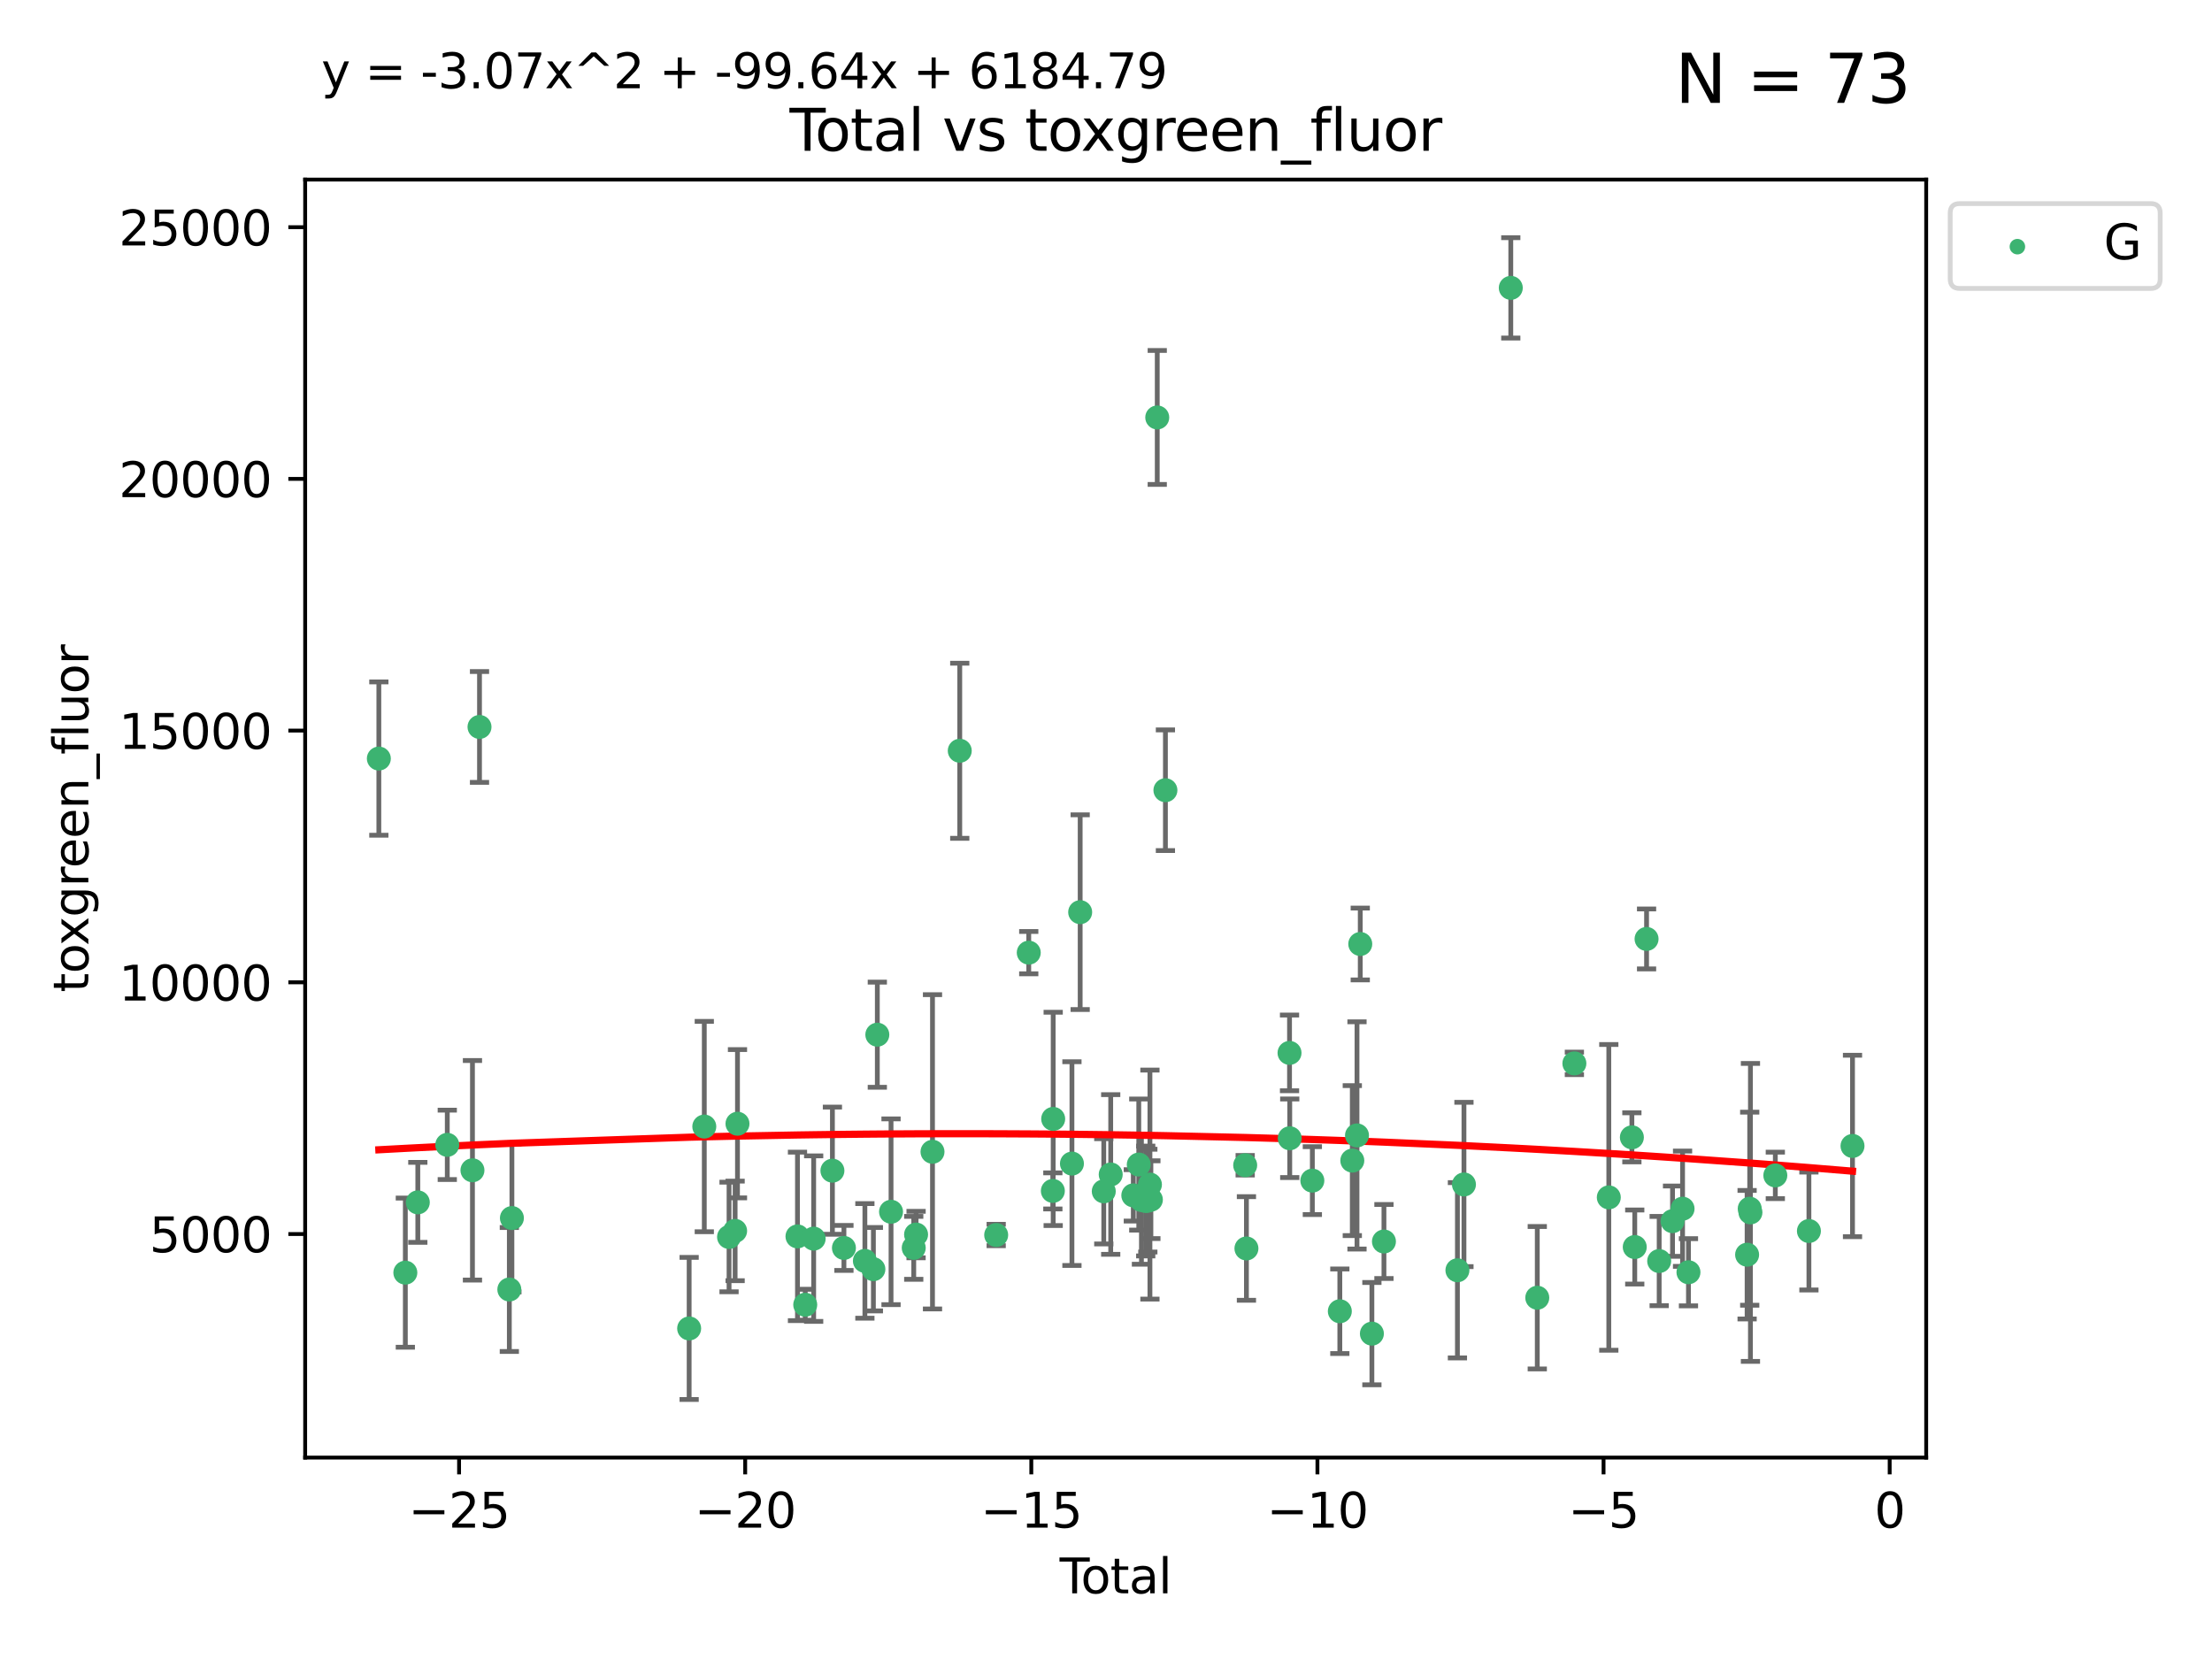 <?xml version="1.0" encoding="utf-8" standalone="no"?>
<!DOCTYPE svg PUBLIC "-//W3C//DTD SVG 1.1//EN"
  "http://www.w3.org/Graphics/SVG/1.1/DTD/svg11.dtd">
<svg xmlns:xlink="http://www.w3.org/1999/xlink" width="460.8pt" height="345.6pt" viewBox="0 0 460.8 345.6" xmlns="http://www.w3.org/2000/svg" version="1.1">
 <defs>
  <style type="text/css">*{stroke-linejoin: round; stroke-linecap: butt}</style>
 </defs>
 <g id="figure_1">
  <g id="patch_1">
   <path d="M 0 345.6 
L 460.8 345.6 
L 460.8 0 
L 0 0 
z
" style="fill: #ffffff"/>
  </g>
  <g id="axes_1">
   <g id="patch_2">
    <path d="M 63.571 303.64 
L 401.26 303.64 
L 401.26 37.411 
L 63.571 37.411 
z
" style="fill: #ffffff"/>
   </g>
   <g id="PathCollection_1">
    <defs>
     <path id="m058281c997" d="M 0 1.118 
C 0.297 1.118 0.581 1 0.791 0.791 
C 1 0.581 1.118 0.297 1.118 0 
C 1.118 -0.297 1 -0.581 0.791 -0.791 
C 0.581 -1 0.297 -1.118 0 -1.118 
C -0.297 -1.118 -0.581 -1 -0.791 -0.791 
C -1 -0.581 -1.118 -0.297 -1.118 0 
C -1.118 0.297 -1 0.581 -0.791 0.791 
C -0.581 1 -0.297 1.118 0 1.118 
z
" style="stroke: #3cb371"/>
    </defs>
    <g clip-path="url(#p2572ffab75)">
     <use xlink:href="#m058281c997" x="78.921" y="158.022" style="fill: #3cb371; stroke: #3cb371"/>
     <use xlink:href="#m058281c997" x="84.439" y="265.116" style="fill: #3cb371; stroke: #3cb371"/>
     <use xlink:href="#m058281c997" x="87.038" y="250.474" style="fill: #3cb371; stroke: #3cb371"/>
     <use xlink:href="#m058281c997" x="93.176" y="238.492" style="fill: #3cb371; stroke: #3cb371"/>
     <use xlink:href="#m058281c997" x="98.421" y="243.793" style="fill: #3cb371; stroke: #3cb371"/>
     <use xlink:href="#m058281c997" x="99.89" y="151.436" style="fill: #3cb371; stroke: #3cb371"/>
     <use xlink:href="#m058281c997" x="106.104" y="268.626" style="fill: #3cb371; stroke: #3cb371"/>
     <use xlink:href="#m058281c997" x="106.641" y="253.74" style="fill: #3cb371; stroke: #3cb371"/>
     <use xlink:href="#m058281c997" x="143.562" y="276.74" style="fill: #3cb371; stroke: #3cb371"/>
     <use xlink:href="#m058281c997" x="146.717" y="234.682" style="fill: #3cb371; stroke: #3cb371"/>
     <use xlink:href="#m058281c997" x="151.875" y="257.687" style="fill: #3cb371; stroke: #3cb371"/>
     <use xlink:href="#m058281c997" x="153.14" y="256.417" style="fill: #3cb371; stroke: #3cb371"/>
     <use xlink:href="#m058281c997" x="153.631" y="234.092" style="fill: #3cb371; stroke: #3cb371"/>
     <use xlink:href="#m058281c997" x="166.129" y="257.566" style="fill: #3cb371; stroke: #3cb371"/>
     <use xlink:href="#m058281c997" x="167.745" y="271.8" style="fill: #3cb371; stroke: #3cb371"/>
     <use xlink:href="#m058281c997" x="169.501" y="258.031" style="fill: #3cb371; stroke: #3cb371"/>
     <use xlink:href="#m058281c997" x="173.408" y="243.873" style="fill: #3cb371; stroke: #3cb371"/>
     <use xlink:href="#m058281c997" x="175.807" y="259.968" style="fill: #3cb371; stroke: #3cb371"/>
     <use xlink:href="#m058281c997" x="180.172" y="262.67" style="fill: #3cb371; stroke: #3cb371"/>
     <use xlink:href="#m058281c997" x="181.944" y="264.397" style="fill: #3cb371; stroke: #3cb371"/>
     <use xlink:href="#m058281c997" x="182.763" y="215.544" style="fill: #3cb371; stroke: #3cb371"/>
     <use xlink:href="#m058281c997" x="185.619" y="252.432" style="fill: #3cb371; stroke: #3cb371"/>
     <use xlink:href="#m058281c997" x="190.349" y="259.951" style="fill: #3cb371; stroke: #3cb371"/>
     <use xlink:href="#m058281c997" x="190.836" y="257.178" style="fill: #3cb371; stroke: #3cb371"/>
     <use xlink:href="#m058281c997" x="194.257" y="239.939" style="fill: #3cb371; stroke: #3cb371"/>
     <use xlink:href="#m058281c997" x="199.935" y="156.397" style="fill: #3cb371; stroke: #3cb371"/>
     <use xlink:href="#m058281c997" x="207.523" y="257.271" style="fill: #3cb371; stroke: #3cb371"/>
     <use xlink:href="#m058281c997" x="214.308" y="198.454" style="fill: #3cb371; stroke: #3cb371"/>
     <use xlink:href="#m058281c997" x="219.329" y="248.09" style="fill: #3cb371; stroke: #3cb371"/>
     <use xlink:href="#m058281c997" x="219.398" y="233.086" style="fill: #3cb371; stroke: #3cb371"/>
     <use xlink:href="#m058281c997" x="223.305" y="242.398" style="fill: #3cb371; stroke: #3cb371"/>
     <use xlink:href="#m058281c997" x="225.02" y="190.022" style="fill: #3cb371; stroke: #3cb371"/>
     <use xlink:href="#m058281c997" x="229.936" y="248.176" style="fill: #3cb371; stroke: #3cb371"/>
     <use xlink:href="#m058281c997" x="231.381" y="244.666" style="fill: #3cb371; stroke: #3cb371"/>
     <use xlink:href="#m058281c997" x="236.091" y="249.017" style="fill: #3cb371; stroke: #3cb371"/>
     <use xlink:href="#m058281c997" x="237.228" y="242.598" style="fill: #3cb371; stroke: #3cb371"/>
     <use xlink:href="#m058281c997" x="237.782" y="249.984" style="fill: #3cb371; stroke: #3cb371"/>
     <use xlink:href="#m058281c997" x="238.674" y="250.193" style="fill: #3cb371; stroke: #3cb371"/>
     <use xlink:href="#m058281c997" x="239.113" y="250.113" style="fill: #3cb371; stroke: #3cb371"/>
     <use xlink:href="#m058281c997" x="239.552" y="246.77" style="fill: #3cb371; stroke: #3cb371"/>
     <use xlink:href="#m058281c997" x="239.751" y="249.917" style="fill: #3cb371; stroke: #3cb371"/>
     <use xlink:href="#m058281c997" x="241.076" y="86.964" style="fill: #3cb371; stroke: #3cb371"/>
     <use xlink:href="#m058281c997" x="242.778" y="164.617" style="fill: #3cb371; stroke: #3cb371"/>
     <use xlink:href="#m058281c997" x="259.395" y="242.739" style="fill: #3cb371; stroke: #3cb371"/>
     <use xlink:href="#m058281c997" x="259.655" y="260.077" style="fill: #3cb371; stroke: #3cb371"/>
     <use xlink:href="#m058281c997" x="268.632" y="219.34" style="fill: #3cb371; stroke: #3cb371"/>
     <use xlink:href="#m058281c997" x="268.677" y="237.122" style="fill: #3cb371; stroke: #3cb371"/>
     <use xlink:href="#m058281c997" x="273.386" y="245.946" style="fill: #3cb371; stroke: #3cb371"/>
     <use xlink:href="#m058281c997" x="279.111" y="273.16" style="fill: #3cb371; stroke: #3cb371"/>
     <use xlink:href="#m058281c997" x="281.71" y="241.774" style="fill: #3cb371; stroke: #3cb371"/>
     <use xlink:href="#m058281c997" x="282.688" y="236.527" style="fill: #3cb371; stroke: #3cb371"/>
     <use xlink:href="#m058281c997" x="283.367" y="196.65" style="fill: #3cb371; stroke: #3cb371"/>
     <use xlink:href="#m058281c997" x="285.791" y="277.822" style="fill: #3cb371; stroke: #3cb371"/>
     <use xlink:href="#m058281c997" x="288.301" y="258.626" style="fill: #3cb371; stroke: #3cb371"/>
     <use xlink:href="#m058281c997" x="303.608" y="264.622" style="fill: #3cb371; stroke: #3cb371"/>
     <use xlink:href="#m058281c997" x="304.968" y="246.747" style="fill: #3cb371; stroke: #3cb371"/>
     <use xlink:href="#m058281c997" x="314.725" y="59.967" style="fill: #3cb371; stroke: #3cb371"/>
     <use xlink:href="#m058281c997" x="320.243" y="270.341" style="fill: #3cb371; stroke: #3cb371"/>
     <use xlink:href="#m058281c997" x="327.972" y="221.525" style="fill: #3cb371; stroke: #3cb371"/>
     <use xlink:href="#m058281c997" x="335.143" y="249.436" style="fill: #3cb371; stroke: #3cb371"/>
     <use xlink:href="#m058281c997" x="339.951" y="236.927" style="fill: #3cb371; stroke: #3cb371"/>
     <use xlink:href="#m058281c997" x="340.549" y="259.778" style="fill: #3cb371; stroke: #3cb371"/>
     <use xlink:href="#m058281c997" x="343.009" y="195.597" style="fill: #3cb371; stroke: #3cb371"/>
     <use xlink:href="#m058281c997" x="345.637" y="262.7" style="fill: #3cb371; stroke: #3cb371"/>
     <use xlink:href="#m058281c997" x="348.419" y="254.39" style="fill: #3cb371; stroke: #3cb371"/>
     <use xlink:href="#m058281c997" x="350.508" y="251.796" style="fill: #3cb371; stroke: #3cb371"/>
     <use xlink:href="#m058281c997" x="351.738" y="265.033" style="fill: #3cb371; stroke: #3cb371"/>
     <use xlink:href="#m058281c997" x="363.954" y="261.377" style="fill: #3cb371; stroke: #3cb371"/>
     <use xlink:href="#m058281c997" x="364.498" y="251.795" style="fill: #3cb371; stroke: #3cb371"/>
     <use xlink:href="#m058281c997" x="364.649" y="252.565" style="fill: #3cb371; stroke: #3cb371"/>
     <use xlink:href="#m058281c997" x="369.832" y="244.859" style="fill: #3cb371; stroke: #3cb371"/>
     <use xlink:href="#m058281c997" x="376.83" y="256.444" style="fill: #3cb371; stroke: #3cb371"/>
     <use xlink:href="#m058281c997" x="385.911" y="238.724" style="fill: #3cb371; stroke: #3cb371"/>
    </g>
   </g>
   <g id="matplotlib.axis_1">
    <g id="xtick_1">
     <g id="line2d_1">
      <defs>
       <path id="m9531783c66" d="M 0 0 
L 0 3.5 
" style="stroke: #000000; stroke-width: 0.8"/>
      </defs>
      <g>
       <use xlink:href="#m9531783c66" x="95.633" y="303.64" style="stroke: #000000; stroke-width: 0.8"/>
      </g>
     </g>
     <g id="text_1">
      <!-- −25 -->
      <g transform="translate(85.08 318.238)scale(0.1 -0.1)">
       <defs>
        <path id="DejaVuSans-2212" d="M 678 2272 
L 4684 2272 
L 4684 1741 
L 678 1741 
L 678 2272 
z
" transform="scale(0.016)"/>
        <path id="DejaVuSans-32" d="M 1228 531 
L 3431 531 
L 3431 0 
L 469 0 
L 469 531 
Q 828 903 1448 1529 
Q 2069 2156 2228 2338 
Q 2531 2678 2651 2914 
Q 2772 3150 2772 3378 
Q 2772 3750 2511 3984 
Q 2250 4219 1831 4219 
Q 1534 4219 1204 4116 
Q 875 4013 500 3803 
L 500 4441 
Q 881 4594 1212 4672 
Q 1544 4750 1819 4750 
Q 2544 4750 2975 4387 
Q 3406 4025 3406 3419 
Q 3406 3131 3298 2873 
Q 3191 2616 2906 2266 
Q 2828 2175 2409 1742 
Q 1991 1309 1228 531 
z
" transform="scale(0.016)"/>
        <path id="DejaVuSans-35" d="M 691 4666 
L 3169 4666 
L 3169 4134 
L 1269 4134 
L 1269 2991 
Q 1406 3038 1543 3061 
Q 1681 3084 1819 3084 
Q 2600 3084 3056 2656 
Q 3513 2228 3513 1497 
Q 3513 744 3044 326 
Q 2575 -91 1722 -91 
Q 1428 -91 1123 -41 
Q 819 9 494 109 
L 494 744 
Q 775 591 1075 516 
Q 1375 441 1709 441 
Q 2250 441 2565 725 
Q 2881 1009 2881 1497 
Q 2881 1984 2565 2268 
Q 2250 2553 1709 2553 
Q 1456 2553 1204 2497 
Q 953 2441 691 2322 
L 691 4666 
z
" transform="scale(0.016)"/>
       </defs>
       <use xlink:href="#DejaVuSans-2212"/>
       <use xlink:href="#DejaVuSans-32" x="83.789"/>
       <use xlink:href="#DejaVuSans-35" x="147.412"/>
      </g>
     </g>
    </g>
    <g id="xtick_2">
     <g id="line2d_2">
      <g>
       <use xlink:href="#m9531783c66" x="155.237" y="303.64" style="stroke: #000000; stroke-width: 0.8"/>
      </g>
     </g>
     <g id="text_2">
      <!-- −20 -->
      <g transform="translate(144.684 318.238)scale(0.1 -0.1)">
       <defs>
        <path id="DejaVuSans-30" d="M 2034 4250 
Q 1547 4250 1301 3770 
Q 1056 3291 1056 2328 
Q 1056 1369 1301 889 
Q 1547 409 2034 409 
Q 2525 409 2770 889 
Q 3016 1369 3016 2328 
Q 3016 3291 2770 3770 
Q 2525 4250 2034 4250 
z
M 2034 4750 
Q 2819 4750 3233 4129 
Q 3647 3509 3647 2328 
Q 3647 1150 3233 529 
Q 2819 -91 2034 -91 
Q 1250 -91 836 529 
Q 422 1150 422 2328 
Q 422 3509 836 4129 
Q 1250 4750 2034 4750 
z
" transform="scale(0.016)"/>
       </defs>
       <use xlink:href="#DejaVuSans-2212"/>
       <use xlink:href="#DejaVuSans-32" x="83.789"/>
       <use xlink:href="#DejaVuSans-30" x="147.412"/>
      </g>
     </g>
    </g>
    <g id="xtick_3">
     <g id="line2d_3">
      <g>
       <use xlink:href="#m9531783c66" x="214.841" y="303.64" style="stroke: #000000; stroke-width: 0.8"/>
      </g>
     </g>
     <g id="text_3">
      <!-- −15 -->
      <g transform="translate(204.289 318.238)scale(0.1 -0.1)">
       <defs>
        <path id="DejaVuSans-31" d="M 794 531 
L 1825 531 
L 1825 4091 
L 703 3866 
L 703 4441 
L 1819 4666 
L 2450 4666 
L 2450 531 
L 3481 531 
L 3481 0 
L 794 0 
L 794 531 
z
" transform="scale(0.016)"/>
       </defs>
       <use xlink:href="#DejaVuSans-2212"/>
       <use xlink:href="#DejaVuSans-31" x="83.789"/>
       <use xlink:href="#DejaVuSans-35" x="147.412"/>
      </g>
     </g>
    </g>
    <g id="xtick_4">
     <g id="line2d_4">
      <g>
       <use xlink:href="#m9531783c66" x="274.445" y="303.64" style="stroke: #000000; stroke-width: 0.8"/>
      </g>
     </g>
     <g id="text_4">
      <!-- −10 -->
      <g transform="translate(263.893 318.238)scale(0.1 -0.1)">
       <use xlink:href="#DejaVuSans-2212"/>
       <use xlink:href="#DejaVuSans-31" x="83.789"/>
       <use xlink:href="#DejaVuSans-30" x="147.412"/>
      </g>
     </g>
    </g>
    <g id="xtick_5">
     <g id="line2d_5">
      <g>
       <use xlink:href="#m9531783c66" x="334.05" y="303.64" style="stroke: #000000; stroke-width: 0.8"/>
      </g>
     </g>
     <g id="text_5">
      <!-- −5 -->
      <g transform="translate(326.678 318.238)scale(0.1 -0.1)">
       <use xlink:href="#DejaVuSans-2212"/>
       <use xlink:href="#DejaVuSans-35" x="83.789"/>
      </g>
     </g>
    </g>
    <g id="xtick_6">
     <g id="line2d_6">
      <g>
       <use xlink:href="#m9531783c66" x="393.654" y="303.64" style="stroke: #000000; stroke-width: 0.8"/>
      </g>
     </g>
     <g id="text_6">
      <!-- 0 -->
      <g transform="translate(390.473 318.238)scale(0.1 -0.1)">
       <use xlink:href="#DejaVuSans-30"/>
      </g>
     </g>
    </g>
    <g id="text_7">
     <!-- Total -->
     <g transform="translate(220.739 331.917)scale(0.1 -0.1)">
      <defs>
       <path id="DejaVuSans-54" d="M -19 4666 
L 3928 4666 
L 3928 4134 
L 2272 4134 
L 2272 0 
L 1638 0 
L 1638 4134 
L -19 4134 
L -19 4666 
z
" transform="scale(0.016)"/>
       <path id="DejaVuSans-6f" d="M 1959 3097 
Q 1497 3097 1228 2736 
Q 959 2375 959 1747 
Q 959 1119 1226 758 
Q 1494 397 1959 397 
Q 2419 397 2687 759 
Q 2956 1122 2956 1747 
Q 2956 2369 2687 2733 
Q 2419 3097 1959 3097 
z
M 1959 3584 
Q 2709 3584 3137 3096 
Q 3566 2609 3566 1747 
Q 3566 888 3137 398 
Q 2709 -91 1959 -91 
Q 1206 -91 779 398 
Q 353 888 353 1747 
Q 353 2609 779 3096 
Q 1206 3584 1959 3584 
z
" transform="scale(0.016)"/>
       <path id="DejaVuSans-74" d="M 1172 4494 
L 1172 3500 
L 2356 3500 
L 2356 3053 
L 1172 3053 
L 1172 1153 
Q 1172 725 1289 603 
Q 1406 481 1766 481 
L 2356 481 
L 2356 0 
L 1766 0 
Q 1100 0 847 248 
Q 594 497 594 1153 
L 594 3053 
L 172 3053 
L 172 3500 
L 594 3500 
L 594 4494 
L 1172 4494 
z
" transform="scale(0.016)"/>
       <path id="DejaVuSans-61" d="M 2194 1759 
Q 1497 1759 1228 1600 
Q 959 1441 959 1056 
Q 959 750 1161 570 
Q 1363 391 1709 391 
Q 2188 391 2477 730 
Q 2766 1069 2766 1631 
L 2766 1759 
L 2194 1759 
z
M 3341 1997 
L 3341 0 
L 2766 0 
L 2766 531 
Q 2569 213 2275 61 
Q 1981 -91 1556 -91 
Q 1019 -91 701 211 
Q 384 513 384 1019 
Q 384 1609 779 1909 
Q 1175 2209 1959 2209 
L 2766 2209 
L 2766 2266 
Q 2766 2663 2505 2880 
Q 2244 3097 1772 3097 
Q 1472 3097 1187 3025 
Q 903 2953 641 2809 
L 641 3341 
Q 956 3463 1253 3523 
Q 1550 3584 1831 3584 
Q 2591 3584 2966 3190 
Q 3341 2797 3341 1997 
z
" transform="scale(0.016)"/>
       <path id="DejaVuSans-6c" d="M 603 4863 
L 1178 4863 
L 1178 0 
L 603 0 
L 603 4863 
z
" transform="scale(0.016)"/>
      </defs>
      <use xlink:href="#DejaVuSans-54"/>
      <use xlink:href="#DejaVuSans-6f" x="44.084"/>
      <use xlink:href="#DejaVuSans-74" x="105.266"/>
      <use xlink:href="#DejaVuSans-61" x="144.475"/>
      <use xlink:href="#DejaVuSans-6c" x="205.754"/>
     </g>
    </g>
   </g>
   <g id="matplotlib.axis_2">
    <g id="ytick_1">
     <g id="line2d_7">
      <defs>
       <path id="md0917e5baa" d="M 0 0 
L -3.5 0 
" style="stroke: #000000; stroke-width: 0.8"/>
      </defs>
      <g>
       <use xlink:href="#md0917e5baa" x="63.571" y="257.066" style="stroke: #000000; stroke-width: 0.8"/>
      </g>
     </g>
     <g id="text_8">
      <!-- 5000 -->
      <g transform="translate(31.121 260.866)scale(0.1 -0.1)">
       <use xlink:href="#DejaVuSans-35"/>
       <use xlink:href="#DejaVuSans-30" x="63.623"/>
       <use xlink:href="#DejaVuSans-30" x="127.246"/>
       <use xlink:href="#DejaVuSans-30" x="190.869"/>
      </g>
     </g>
    </g>
    <g id="ytick_2">
     <g id="line2d_8">
      <g>
       <use xlink:href="#md0917e5baa" x="63.571" y="204.632" style="stroke: #000000; stroke-width: 0.8"/>
      </g>
     </g>
     <g id="text_9">
      <!-- 10000 -->
      <g transform="translate(24.759 208.431)scale(0.1 -0.1)">
       <use xlink:href="#DejaVuSans-31"/>
       <use xlink:href="#DejaVuSans-30" x="63.623"/>
       <use xlink:href="#DejaVuSans-30" x="127.246"/>
       <use xlink:href="#DejaVuSans-30" x="190.869"/>
       <use xlink:href="#DejaVuSans-30" x="254.492"/>
      </g>
     </g>
    </g>
    <g id="ytick_3">
     <g id="line2d_9">
      <g>
       <use xlink:href="#md0917e5baa" x="63.571" y="152.197" style="stroke: #000000; stroke-width: 0.8"/>
      </g>
     </g>
     <g id="text_10">
      <!-- 15000 -->
      <g transform="translate(24.759 155.996)scale(0.1 -0.1)">
       <use xlink:href="#DejaVuSans-31"/>
       <use xlink:href="#DejaVuSans-35" x="63.623"/>
       <use xlink:href="#DejaVuSans-30" x="127.246"/>
       <use xlink:href="#DejaVuSans-30" x="190.869"/>
       <use xlink:href="#DejaVuSans-30" x="254.492"/>
      </g>
     </g>
    </g>
    <g id="ytick_4">
     <g id="line2d_10">
      <g>
       <use xlink:href="#md0917e5baa" x="63.571" y="99.762" style="stroke: #000000; stroke-width: 0.8"/>
      </g>
     </g>
     <g id="text_11">
      <!-- 20000 -->
      <g transform="translate(24.759 103.561)scale(0.1 -0.1)">
       <use xlink:href="#DejaVuSans-32"/>
       <use xlink:href="#DejaVuSans-30" x="63.623"/>
       <use xlink:href="#DejaVuSans-30" x="127.246"/>
       <use xlink:href="#DejaVuSans-30" x="190.869"/>
       <use xlink:href="#DejaVuSans-30" x="254.492"/>
      </g>
     </g>
    </g>
    <g id="ytick_5">
     <g id="line2d_11">
      <g>
       <use xlink:href="#md0917e5baa" x="63.571" y="47.327" style="stroke: #000000; stroke-width: 0.8"/>
      </g>
     </g>
     <g id="text_12">
      <!-- 25000 -->
      <g transform="translate(24.759 51.126)scale(0.1 -0.1)">
       <use xlink:href="#DejaVuSans-32"/>
       <use xlink:href="#DejaVuSans-35" x="63.623"/>
       <use xlink:href="#DejaVuSans-30" x="127.246"/>
       <use xlink:href="#DejaVuSans-30" x="190.869"/>
       <use xlink:href="#DejaVuSans-30" x="254.492"/>
      </g>
     </g>
    </g>
    <g id="text_13">
     <!-- toxgreen_fluor -->
     <g transform="translate(18.401 206.72)rotate(-90)scale(0.1 -0.1)">
      <defs>
       <path id="DejaVuSans-78" d="M 3513 3500 
L 2247 1797 
L 3578 0 
L 2900 0 
L 1881 1375 
L 863 0 
L 184 0 
L 1544 1831 
L 300 3500 
L 978 3500 
L 1906 2253 
L 2834 3500 
L 3513 3500 
z
" transform="scale(0.016)"/>
       <path id="DejaVuSans-67" d="M 2906 1791 
Q 2906 2416 2648 2759 
Q 2391 3103 1925 3103 
Q 1463 3103 1205 2759 
Q 947 2416 947 1791 
Q 947 1169 1205 825 
Q 1463 481 1925 481 
Q 2391 481 2648 825 
Q 2906 1169 2906 1791 
z
M 3481 434 
Q 3481 -459 3084 -895 
Q 2688 -1331 1869 -1331 
Q 1566 -1331 1297 -1286 
Q 1028 -1241 775 -1147 
L 775 -588 
Q 1028 -725 1275 -790 
Q 1522 -856 1778 -856 
Q 2344 -856 2625 -561 
Q 2906 -266 2906 331 
L 2906 616 
Q 2728 306 2450 153 
Q 2172 0 1784 0 
Q 1141 0 747 490 
Q 353 981 353 1791 
Q 353 2603 747 3093 
Q 1141 3584 1784 3584 
Q 2172 3584 2450 3431 
Q 2728 3278 2906 2969 
L 2906 3500 
L 3481 3500 
L 3481 434 
z
" transform="scale(0.016)"/>
       <path id="DejaVuSans-72" d="M 2631 2963 
Q 2534 3019 2420 3045 
Q 2306 3072 2169 3072 
Q 1681 3072 1420 2755 
Q 1159 2438 1159 1844 
L 1159 0 
L 581 0 
L 581 3500 
L 1159 3500 
L 1159 2956 
Q 1341 3275 1631 3429 
Q 1922 3584 2338 3584 
Q 2397 3584 2469 3576 
Q 2541 3569 2628 3553 
L 2631 2963 
z
" transform="scale(0.016)"/>
       <path id="DejaVuSans-65" d="M 3597 1894 
L 3597 1613 
L 953 1613 
Q 991 1019 1311 708 
Q 1631 397 2203 397 
Q 2534 397 2845 478 
Q 3156 559 3463 722 
L 3463 178 
Q 3153 47 2828 -22 
Q 2503 -91 2169 -91 
Q 1331 -91 842 396 
Q 353 884 353 1716 
Q 353 2575 817 3079 
Q 1281 3584 2069 3584 
Q 2775 3584 3186 3129 
Q 3597 2675 3597 1894 
z
M 3022 2063 
Q 3016 2534 2758 2815 
Q 2500 3097 2075 3097 
Q 1594 3097 1305 2825 
Q 1016 2553 972 2059 
L 3022 2063 
z
" transform="scale(0.016)"/>
       <path id="DejaVuSans-6e" d="M 3513 2113 
L 3513 0 
L 2938 0 
L 2938 2094 
Q 2938 2591 2744 2837 
Q 2550 3084 2163 3084 
Q 1697 3084 1428 2787 
Q 1159 2491 1159 1978 
L 1159 0 
L 581 0 
L 581 3500 
L 1159 3500 
L 1159 2956 
Q 1366 3272 1645 3428 
Q 1925 3584 2291 3584 
Q 2894 3584 3203 3211 
Q 3513 2838 3513 2113 
z
" transform="scale(0.016)"/>
       <path id="DejaVuSans-5f" d="M 3263 -1063 
L 3263 -1509 
L -63 -1509 
L -63 -1063 
L 3263 -1063 
z
" transform="scale(0.016)"/>
       <path id="DejaVuSans-66" d="M 2375 4863 
L 2375 4384 
L 1825 4384 
Q 1516 4384 1395 4259 
Q 1275 4134 1275 3809 
L 1275 3500 
L 2222 3500 
L 2222 3053 
L 1275 3053 
L 1275 0 
L 697 0 
L 697 3053 
L 147 3053 
L 147 3500 
L 697 3500 
L 697 3744 
Q 697 4328 969 4595 
Q 1241 4863 1831 4863 
L 2375 4863 
z
" transform="scale(0.016)"/>
       <path id="DejaVuSans-75" d="M 544 1381 
L 544 3500 
L 1119 3500 
L 1119 1403 
Q 1119 906 1312 657 
Q 1506 409 1894 409 
Q 2359 409 2629 706 
Q 2900 1003 2900 1516 
L 2900 3500 
L 3475 3500 
L 3475 0 
L 2900 0 
L 2900 538 
Q 2691 219 2414 64 
Q 2138 -91 1772 -91 
Q 1169 -91 856 284 
Q 544 659 544 1381 
z
M 1991 3584 
L 1991 3584 
z
" transform="scale(0.016)"/>
      </defs>
      <use xlink:href="#DejaVuSans-74"/>
      <use xlink:href="#DejaVuSans-6f" x="39.209"/>
      <use xlink:href="#DejaVuSans-78" x="97.266"/>
      <use xlink:href="#DejaVuSans-67" x="156.445"/>
      <use xlink:href="#DejaVuSans-72" x="219.922"/>
      <use xlink:href="#DejaVuSans-65" x="258.785"/>
      <use xlink:href="#DejaVuSans-65" x="320.309"/>
      <use xlink:href="#DejaVuSans-6e" x="381.832"/>
      <use xlink:href="#DejaVuSans-5f" x="445.211"/>
      <use xlink:href="#DejaVuSans-66" x="495.211"/>
      <use xlink:href="#DejaVuSans-6c" x="530.416"/>
      <use xlink:href="#DejaVuSans-75" x="558.199"/>
      <use xlink:href="#DejaVuSans-6f" x="621.578"/>
      <use xlink:href="#DejaVuSans-72" x="682.76"/>
     </g>
    </g>
   </g>
   <g id="LineCollection_1">
    <path d="M 78.921 173.993 
L 78.921 142.052 
" clip-path="url(#p2572ffab75)" style="fill: none; stroke: #696969"/>
    <path d="M 84.439 280.651 
L 84.439 249.58 
" clip-path="url(#p2572ffab75)" style="fill: none; stroke: #696969"/>
    <path d="M 87.038 258.805 
L 87.038 242.143 
" clip-path="url(#p2572ffab75)" style="fill: none; stroke: #696969"/>
    <path d="M 93.176 245.719 
L 93.176 231.266 
" clip-path="url(#p2572ffab75)" style="fill: none; stroke: #696969"/>
    <path d="M 98.421 266.662 
L 98.421 220.924 
" clip-path="url(#p2572ffab75)" style="fill: none; stroke: #696969"/>
    <path d="M 99.89 162.981 
L 99.89 139.891 
" clip-path="url(#p2572ffab75)" style="fill: none; stroke: #696969"/>
    <path d="M 106.104 281.54 
L 106.104 255.712 
" clip-path="url(#p2572ffab75)" style="fill: none; stroke: #696969"/>
    <path d="M 106.641 269.141 
L 106.641 238.338 
" clip-path="url(#p2572ffab75)" style="fill: none; stroke: #696969"/>
    <path d="M 143.562 291.539 
L 143.562 261.94 
" clip-path="url(#p2572ffab75)" style="fill: none; stroke: #696969"/>
    <path d="M 146.717 256.592 
L 146.717 212.772 
" clip-path="url(#p2572ffab75)" style="fill: none; stroke: #696969"/>
    <path d="M 151.875 269.103 
L 151.875 246.272 
" clip-path="url(#p2572ffab75)" style="fill: none; stroke: #696969"/>
    <path d="M 153.14 266.787 
L 153.14 246.047 
" clip-path="url(#p2572ffab75)" style="fill: none; stroke: #696969"/>
    <path d="M 153.631 249.535 
L 153.631 218.65 
" clip-path="url(#p2572ffab75)" style="fill: none; stroke: #696969"/>
    <path d="M 166.129 275.113 
L 166.129 240.019 
" clip-path="url(#p2572ffab75)" style="fill: none; stroke: #696969"/>
    <path d="M 167.745 275.023 
L 167.745 268.578 
" clip-path="url(#p2572ffab75)" style="fill: none; stroke: #696969"/>
    <path d="M 169.501 275.273 
L 169.501 240.789 
" clip-path="url(#p2572ffab75)" style="fill: none; stroke: #696969"/>
    <path d="M 173.408 257.123 
L 173.408 230.624 
" clip-path="url(#p2572ffab75)" style="fill: none; stroke: #696969"/>
    <path d="M 175.807 264.657 
L 175.807 255.28 
" clip-path="url(#p2572ffab75)" style="fill: none; stroke: #696969"/>
    <path d="M 180.172 274.607 
L 180.172 250.732 
" clip-path="url(#p2572ffab75)" style="fill: none; stroke: #696969"/>
    <path d="M 181.944 273.087 
L 181.944 255.707 
" clip-path="url(#p2572ffab75)" style="fill: none; stroke: #696969"/>
    <path d="M 182.763 226.495 
L 182.763 204.594 
" clip-path="url(#p2572ffab75)" style="fill: none; stroke: #696969"/>
    <path d="M 185.619 271.779 
L 185.619 233.085 
" clip-path="url(#p2572ffab75)" style="fill: none; stroke: #696969"/>
    <path d="M 190.349 266.503 
L 190.349 253.399 
" clip-path="url(#p2572ffab75)" style="fill: none; stroke: #696969"/>
    <path d="M 190.836 262.021 
L 190.836 252.336 
" clip-path="url(#p2572ffab75)" style="fill: none; stroke: #696969"/>
    <path d="M 194.257 272.674 
L 194.257 207.203 
" clip-path="url(#p2572ffab75)" style="fill: none; stroke: #696969"/>
    <path d="M 199.935 174.635 
L 199.935 138.16 
" clip-path="url(#p2572ffab75)" style="fill: none; stroke: #696969"/>
    <path d="M 207.523 259.498 
L 207.523 255.043 
" clip-path="url(#p2572ffab75)" style="fill: none; stroke: #696969"/>
    <path d="M 214.308 202.862 
L 214.308 194.046 
" clip-path="url(#p2572ffab75)" style="fill: none; stroke: #696969"/>
    <path d="M 219.329 251.849 
L 219.329 244.33 
" clip-path="url(#p2572ffab75)" style="fill: none; stroke: #696969"/>
    <path d="M 219.398 255.305 
L 219.398 210.867 
" clip-path="url(#p2572ffab75)" style="fill: none; stroke: #696969"/>
    <path d="M 223.305 263.62 
L 223.305 221.176 
" clip-path="url(#p2572ffab75)" style="fill: none; stroke: #696969"/>
    <path d="M 225.02 210.3 
L 225.02 169.743 
" clip-path="url(#p2572ffab75)" style="fill: none; stroke: #696969"/>
    <path d="M 229.936 259.135 
L 229.936 237.216 
" clip-path="url(#p2572ffab75)" style="fill: none; stroke: #696969"/>
    <path d="M 231.381 261.297 
L 231.381 228.034 
" clip-path="url(#p2572ffab75)" style="fill: none; stroke: #696969"/>
    <path d="M 236.091 254.369 
L 236.091 243.665 
" clip-path="url(#p2572ffab75)" style="fill: none; stroke: #696969"/>
    <path d="M 237.228 256.254 
L 237.228 228.943 
" clip-path="url(#p2572ffab75)" style="fill: none; stroke: #696969"/>
    <path d="M 237.782 263.359 
L 237.782 236.609 
" clip-path="url(#p2572ffab75)" style="fill: none; stroke: #696969"/>
    <path d="M 238.674 261.635 
L 238.674 238.751 
" clip-path="url(#p2572ffab75)" style="fill: none; stroke: #696969"/>
    <path d="M 239.113 260.82 
L 239.113 239.407 
" clip-path="url(#p2572ffab75)" style="fill: none; stroke: #696969"/>
    <path d="M 239.552 270.622 
L 239.552 222.918 
" clip-path="url(#p2572ffab75)" style="fill: none; stroke: #696969"/>
    <path d="M 239.751 258.016 
L 239.751 241.817 
" clip-path="url(#p2572ffab75)" style="fill: none; stroke: #696969"/>
    <path d="M 241.076 100.918 
L 241.076 73.009 
" clip-path="url(#p2572ffab75)" style="fill: none; stroke: #696969"/>
    <path d="M 242.778 177.184 
L 242.778 152.05 
" clip-path="url(#p2572ffab75)" style="fill: none; stroke: #696969"/>
    <path d="M 259.395 244.777 
L 259.395 240.701 
" clip-path="url(#p2572ffab75)" style="fill: none; stroke: #696969"/>
    <path d="M 259.655 270.867 
L 259.655 249.288 
" clip-path="url(#p2572ffab75)" style="fill: none; stroke: #696969"/>
    <path d="M 268.632 227.227 
L 268.632 211.452 
" clip-path="url(#p2572ffab75)" style="fill: none; stroke: #696969"/>
    <path d="M 268.677 245.306 
L 268.677 228.938 
" clip-path="url(#p2572ffab75)" style="fill: none; stroke: #696969"/>
    <path d="M 273.386 253.016 
L 273.386 238.876 
" clip-path="url(#p2572ffab75)" style="fill: none; stroke: #696969"/>
    <path d="M 279.111 281.967 
L 279.111 264.353 
" clip-path="url(#p2572ffab75)" style="fill: none; stroke: #696969"/>
    <path d="M 281.71 257.396 
L 281.71 226.151 
" clip-path="url(#p2572ffab75)" style="fill: none; stroke: #696969"/>
    <path d="M 282.688 260.198 
L 282.688 212.857 
" clip-path="url(#p2572ffab75)" style="fill: none; stroke: #696969"/>
    <path d="M 283.367 204.135 
L 283.367 189.165 
" clip-path="url(#p2572ffab75)" style="fill: none; stroke: #696969"/>
    <path d="M 285.791 288.478 
L 285.791 267.166 
" clip-path="url(#p2572ffab75)" style="fill: none; stroke: #696969"/>
    <path d="M 288.301 266.337 
L 288.301 250.916 
" clip-path="url(#p2572ffab75)" style="fill: none; stroke: #696969"/>
    <path d="M 303.608 282.883 
L 303.608 246.36 
" clip-path="url(#p2572ffab75)" style="fill: none; stroke: #696969"/>
    <path d="M 304.968 263.86 
L 304.968 229.635 
" clip-path="url(#p2572ffab75)" style="fill: none; stroke: #696969"/>
    <path d="M 314.725 70.422 
L 314.725 49.513 
" clip-path="url(#p2572ffab75)" style="fill: none; stroke: #696969"/>
    <path d="M 320.243 285.175 
L 320.243 255.506 
" clip-path="url(#p2572ffab75)" style="fill: none; stroke: #696969"/>
    <path d="M 327.972 223.869 
L 327.972 219.182 
" clip-path="url(#p2572ffab75)" style="fill: none; stroke: #696969"/>
    <path d="M 335.143 281.28 
L 335.143 217.592 
" clip-path="url(#p2572ffab75)" style="fill: none; stroke: #696969"/>
    <path d="M 339.951 242.041 
L 339.951 231.814 
" clip-path="url(#p2572ffab75)" style="fill: none; stroke: #696969"/>
    <path d="M 340.549 267.491 
L 340.549 252.065 
" clip-path="url(#p2572ffab75)" style="fill: none; stroke: #696969"/>
    <path d="M 343.009 201.842 
L 343.009 189.353 
" clip-path="url(#p2572ffab75)" style="fill: none; stroke: #696969"/>
    <path d="M 345.637 271.996 
L 345.637 253.404 
" clip-path="url(#p2572ffab75)" style="fill: none; stroke: #696969"/>
    <path d="M 348.419 261.712 
L 348.419 247.068 
" clip-path="url(#p2572ffab75)" style="fill: none; stroke: #696969"/>
    <path d="M 350.508 263.803 
L 350.508 239.789 
" clip-path="url(#p2572ffab75)" style="fill: none; stroke: #696969"/>
    <path d="M 351.738 272.032 
L 351.738 258.034 
" clip-path="url(#p2572ffab75)" style="fill: none; stroke: #696969"/>
    <path d="M 363.954 274.763 
L 363.954 247.992 
" clip-path="url(#p2572ffab75)" style="fill: none; stroke: #696969"/>
    <path d="M 364.498 271.903 
L 364.498 231.686 
" clip-path="url(#p2572ffab75)" style="fill: none; stroke: #696969"/>
    <path d="M 364.649 283.598 
L 364.649 221.532 
" clip-path="url(#p2572ffab75)" style="fill: none; stroke: #696969"/>
    <path d="M 369.832 249.702 
L 369.832 240.015 
" clip-path="url(#p2572ffab75)" style="fill: none; stroke: #696969"/>
    <path d="M 376.83 268.725 
L 376.83 244.163 
" clip-path="url(#p2572ffab75)" style="fill: none; stroke: #696969"/>
    <path d="M 385.911 257.625 
L 385.911 219.823 
" clip-path="url(#p2572ffab75)" style="fill: none; stroke: #696969"/>
   </g>
   <g id="line2d_12">
    <defs>
     <path id="m23399c732d" d="M 2 0 
L -2 -0 
" style="stroke: #696969"/>
    </defs>
    <g clip-path="url(#p2572ffab75)">
     <use xlink:href="#m23399c732d" x="78.921" y="173.993" style="fill: #696969; stroke: #696969"/>
     <use xlink:href="#m23399c732d" x="84.439" y="280.651" style="fill: #696969; stroke: #696969"/>
     <use xlink:href="#m23399c732d" x="87.038" y="258.805" style="fill: #696969; stroke: #696969"/>
     <use xlink:href="#m23399c732d" x="93.176" y="245.719" style="fill: #696969; stroke: #696969"/>
     <use xlink:href="#m23399c732d" x="98.421" y="266.662" style="fill: #696969; stroke: #696969"/>
     <use xlink:href="#m23399c732d" x="99.89" y="162.981" style="fill: #696969; stroke: #696969"/>
     <use xlink:href="#m23399c732d" x="106.104" y="281.54" style="fill: #696969; stroke: #696969"/>
     <use xlink:href="#m23399c732d" x="106.641" y="269.141" style="fill: #696969; stroke: #696969"/>
     <use xlink:href="#m23399c732d" x="143.562" y="291.539" style="fill: #696969; stroke: #696969"/>
     <use xlink:href="#m23399c732d" x="146.717" y="256.592" style="fill: #696969; stroke: #696969"/>
     <use xlink:href="#m23399c732d" x="151.875" y="269.103" style="fill: #696969; stroke: #696969"/>
     <use xlink:href="#m23399c732d" x="153.14" y="266.787" style="fill: #696969; stroke: #696969"/>
     <use xlink:href="#m23399c732d" x="153.631" y="249.535" style="fill: #696969; stroke: #696969"/>
     <use xlink:href="#m23399c732d" x="166.129" y="275.113" style="fill: #696969; stroke: #696969"/>
     <use xlink:href="#m23399c732d" x="167.745" y="275.023" style="fill: #696969; stroke: #696969"/>
     <use xlink:href="#m23399c732d" x="169.501" y="275.273" style="fill: #696969; stroke: #696969"/>
     <use xlink:href="#m23399c732d" x="173.408" y="257.123" style="fill: #696969; stroke: #696969"/>
     <use xlink:href="#m23399c732d" x="175.807" y="264.657" style="fill: #696969; stroke: #696969"/>
     <use xlink:href="#m23399c732d" x="180.172" y="274.607" style="fill: #696969; stroke: #696969"/>
     <use xlink:href="#m23399c732d" x="181.944" y="273.087" style="fill: #696969; stroke: #696969"/>
     <use xlink:href="#m23399c732d" x="182.763" y="226.495" style="fill: #696969; stroke: #696969"/>
     <use xlink:href="#m23399c732d" x="185.619" y="271.779" style="fill: #696969; stroke: #696969"/>
     <use xlink:href="#m23399c732d" x="190.349" y="266.503" style="fill: #696969; stroke: #696969"/>
     <use xlink:href="#m23399c732d" x="190.836" y="262.021" style="fill: #696969; stroke: #696969"/>
     <use xlink:href="#m23399c732d" x="194.257" y="272.674" style="fill: #696969; stroke: #696969"/>
     <use xlink:href="#m23399c732d" x="199.935" y="174.635" style="fill: #696969; stroke: #696969"/>
     <use xlink:href="#m23399c732d" x="207.523" y="259.498" style="fill: #696969; stroke: #696969"/>
     <use xlink:href="#m23399c732d" x="214.308" y="202.862" style="fill: #696969; stroke: #696969"/>
     <use xlink:href="#m23399c732d" x="219.329" y="251.849" style="fill: #696969; stroke: #696969"/>
     <use xlink:href="#m23399c732d" x="219.398" y="255.305" style="fill: #696969; stroke: #696969"/>
     <use xlink:href="#m23399c732d" x="223.305" y="263.62" style="fill: #696969; stroke: #696969"/>
     <use xlink:href="#m23399c732d" x="225.02" y="210.3" style="fill: #696969; stroke: #696969"/>
     <use xlink:href="#m23399c732d" x="229.936" y="259.135" style="fill: #696969; stroke: #696969"/>
     <use xlink:href="#m23399c732d" x="231.381" y="261.297" style="fill: #696969; stroke: #696969"/>
     <use xlink:href="#m23399c732d" x="236.091" y="254.369" style="fill: #696969; stroke: #696969"/>
     <use xlink:href="#m23399c732d" x="237.228" y="256.254" style="fill: #696969; stroke: #696969"/>
     <use xlink:href="#m23399c732d" x="237.782" y="263.359" style="fill: #696969; stroke: #696969"/>
     <use xlink:href="#m23399c732d" x="238.674" y="261.635" style="fill: #696969; stroke: #696969"/>
     <use xlink:href="#m23399c732d" x="239.113" y="260.82" style="fill: #696969; stroke: #696969"/>
     <use xlink:href="#m23399c732d" x="239.552" y="270.622" style="fill: #696969; stroke: #696969"/>
     <use xlink:href="#m23399c732d" x="239.751" y="258.016" style="fill: #696969; stroke: #696969"/>
     <use xlink:href="#m23399c732d" x="241.076" y="100.918" style="fill: #696969; stroke: #696969"/>
     <use xlink:href="#m23399c732d" x="242.778" y="177.184" style="fill: #696969; stroke: #696969"/>
     <use xlink:href="#m23399c732d" x="259.395" y="244.777" style="fill: #696969; stroke: #696969"/>
     <use xlink:href="#m23399c732d" x="259.655" y="270.867" style="fill: #696969; stroke: #696969"/>
     <use xlink:href="#m23399c732d" x="268.632" y="227.227" style="fill: #696969; stroke: #696969"/>
     <use xlink:href="#m23399c732d" x="268.677" y="245.306" style="fill: #696969; stroke: #696969"/>
     <use xlink:href="#m23399c732d" x="273.386" y="253.016" style="fill: #696969; stroke: #696969"/>
     <use xlink:href="#m23399c732d" x="279.111" y="281.967" style="fill: #696969; stroke: #696969"/>
     <use xlink:href="#m23399c732d" x="281.71" y="257.396" style="fill: #696969; stroke: #696969"/>
     <use xlink:href="#m23399c732d" x="282.688" y="260.198" style="fill: #696969; stroke: #696969"/>
     <use xlink:href="#m23399c732d" x="283.367" y="204.135" style="fill: #696969; stroke: #696969"/>
     <use xlink:href="#m23399c732d" x="285.791" y="288.478" style="fill: #696969; stroke: #696969"/>
     <use xlink:href="#m23399c732d" x="288.301" y="266.337" style="fill: #696969; stroke: #696969"/>
     <use xlink:href="#m23399c732d" x="303.608" y="282.883" style="fill: #696969; stroke: #696969"/>
     <use xlink:href="#m23399c732d" x="304.968" y="263.86" style="fill: #696969; stroke: #696969"/>
     <use xlink:href="#m23399c732d" x="314.725" y="70.422" style="fill: #696969; stroke: #696969"/>
     <use xlink:href="#m23399c732d" x="320.243" y="285.175" style="fill: #696969; stroke: #696969"/>
     <use xlink:href="#m23399c732d" x="327.972" y="223.869" style="fill: #696969; stroke: #696969"/>
     <use xlink:href="#m23399c732d" x="335.143" y="281.28" style="fill: #696969; stroke: #696969"/>
     <use xlink:href="#m23399c732d" x="339.951" y="242.041" style="fill: #696969; stroke: #696969"/>
     <use xlink:href="#m23399c732d" x="340.549" y="267.491" style="fill: #696969; stroke: #696969"/>
     <use xlink:href="#m23399c732d" x="343.009" y="201.842" style="fill: #696969; stroke: #696969"/>
     <use xlink:href="#m23399c732d" x="345.637" y="271.996" style="fill: #696969; stroke: #696969"/>
     <use xlink:href="#m23399c732d" x="348.419" y="261.712" style="fill: #696969; stroke: #696969"/>
     <use xlink:href="#m23399c732d" x="350.508" y="263.803" style="fill: #696969; stroke: #696969"/>
     <use xlink:href="#m23399c732d" x="351.738" y="272.032" style="fill: #696969; stroke: #696969"/>
     <use xlink:href="#m23399c732d" x="363.954" y="274.763" style="fill: #696969; stroke: #696969"/>
     <use xlink:href="#m23399c732d" x="364.498" y="271.903" style="fill: #696969; stroke: #696969"/>
     <use xlink:href="#m23399c732d" x="364.649" y="283.598" style="fill: #696969; stroke: #696969"/>
     <use xlink:href="#m23399c732d" x="369.832" y="249.702" style="fill: #696969; stroke: #696969"/>
     <use xlink:href="#m23399c732d" x="376.83" y="268.725" style="fill: #696969; stroke: #696969"/>
     <use xlink:href="#m23399c732d" x="385.911" y="257.625" style="fill: #696969; stroke: #696969"/>
    </g>
   </g>
   <g id="line2d_13">
    <g clip-path="url(#p2572ffab75)">
     <use xlink:href="#m23399c732d" x="78.921" y="142.052" style="fill: #696969; stroke: #696969"/>
     <use xlink:href="#m23399c732d" x="84.439" y="249.58" style="fill: #696969; stroke: #696969"/>
     <use xlink:href="#m23399c732d" x="87.038" y="242.143" style="fill: #696969; stroke: #696969"/>
     <use xlink:href="#m23399c732d" x="93.176" y="231.266" style="fill: #696969; stroke: #696969"/>
     <use xlink:href="#m23399c732d" x="98.421" y="220.924" style="fill: #696969; stroke: #696969"/>
     <use xlink:href="#m23399c732d" x="99.89" y="139.891" style="fill: #696969; stroke: #696969"/>
     <use xlink:href="#m23399c732d" x="106.104" y="255.712" style="fill: #696969; stroke: #696969"/>
     <use xlink:href="#m23399c732d" x="106.641" y="238.338" style="fill: #696969; stroke: #696969"/>
     <use xlink:href="#m23399c732d" x="143.562" y="261.94" style="fill: #696969; stroke: #696969"/>
     <use xlink:href="#m23399c732d" x="146.717" y="212.772" style="fill: #696969; stroke: #696969"/>
     <use xlink:href="#m23399c732d" x="151.875" y="246.272" style="fill: #696969; stroke: #696969"/>
     <use xlink:href="#m23399c732d" x="153.14" y="246.047" style="fill: #696969; stroke: #696969"/>
     <use xlink:href="#m23399c732d" x="153.631" y="218.65" style="fill: #696969; stroke: #696969"/>
     <use xlink:href="#m23399c732d" x="166.129" y="240.019" style="fill: #696969; stroke: #696969"/>
     <use xlink:href="#m23399c732d" x="167.745" y="268.578" style="fill: #696969; stroke: #696969"/>
     <use xlink:href="#m23399c732d" x="169.501" y="240.789" style="fill: #696969; stroke: #696969"/>
     <use xlink:href="#m23399c732d" x="173.408" y="230.624" style="fill: #696969; stroke: #696969"/>
     <use xlink:href="#m23399c732d" x="175.807" y="255.28" style="fill: #696969; stroke: #696969"/>
     <use xlink:href="#m23399c732d" x="180.172" y="250.732" style="fill: #696969; stroke: #696969"/>
     <use xlink:href="#m23399c732d" x="181.944" y="255.707" style="fill: #696969; stroke: #696969"/>
     <use xlink:href="#m23399c732d" x="182.763" y="204.594" style="fill: #696969; stroke: #696969"/>
     <use xlink:href="#m23399c732d" x="185.619" y="233.085" style="fill: #696969; stroke: #696969"/>
     <use xlink:href="#m23399c732d" x="190.349" y="253.399" style="fill: #696969; stroke: #696969"/>
     <use xlink:href="#m23399c732d" x="190.836" y="252.336" style="fill: #696969; stroke: #696969"/>
     <use xlink:href="#m23399c732d" x="194.257" y="207.203" style="fill: #696969; stroke: #696969"/>
     <use xlink:href="#m23399c732d" x="199.935" y="138.16" style="fill: #696969; stroke: #696969"/>
     <use xlink:href="#m23399c732d" x="207.523" y="255.043" style="fill: #696969; stroke: #696969"/>
     <use xlink:href="#m23399c732d" x="214.308" y="194.046" style="fill: #696969; stroke: #696969"/>
     <use xlink:href="#m23399c732d" x="219.329" y="244.33" style="fill: #696969; stroke: #696969"/>
     <use xlink:href="#m23399c732d" x="219.398" y="210.867" style="fill: #696969; stroke: #696969"/>
     <use xlink:href="#m23399c732d" x="223.305" y="221.176" style="fill: #696969; stroke: #696969"/>
     <use xlink:href="#m23399c732d" x="225.02" y="169.743" style="fill: #696969; stroke: #696969"/>
     <use xlink:href="#m23399c732d" x="229.936" y="237.216" style="fill: #696969; stroke: #696969"/>
     <use xlink:href="#m23399c732d" x="231.381" y="228.034" style="fill: #696969; stroke: #696969"/>
     <use xlink:href="#m23399c732d" x="236.091" y="243.665" style="fill: #696969; stroke: #696969"/>
     <use xlink:href="#m23399c732d" x="237.228" y="228.943" style="fill: #696969; stroke: #696969"/>
     <use xlink:href="#m23399c732d" x="237.782" y="236.609" style="fill: #696969; stroke: #696969"/>
     <use xlink:href="#m23399c732d" x="238.674" y="238.751" style="fill: #696969; stroke: #696969"/>
     <use xlink:href="#m23399c732d" x="239.113" y="239.407" style="fill: #696969; stroke: #696969"/>
     <use xlink:href="#m23399c732d" x="239.552" y="222.918" style="fill: #696969; stroke: #696969"/>
     <use xlink:href="#m23399c732d" x="239.751" y="241.817" style="fill: #696969; stroke: #696969"/>
     <use xlink:href="#m23399c732d" x="241.076" y="73.009" style="fill: #696969; stroke: #696969"/>
     <use xlink:href="#m23399c732d" x="242.778" y="152.05" style="fill: #696969; stroke: #696969"/>
     <use xlink:href="#m23399c732d" x="259.395" y="240.701" style="fill: #696969; stroke: #696969"/>
     <use xlink:href="#m23399c732d" x="259.655" y="249.288" style="fill: #696969; stroke: #696969"/>
     <use xlink:href="#m23399c732d" x="268.632" y="211.452" style="fill: #696969; stroke: #696969"/>
     <use xlink:href="#m23399c732d" x="268.677" y="228.938" style="fill: #696969; stroke: #696969"/>
     <use xlink:href="#m23399c732d" x="273.386" y="238.876" style="fill: #696969; stroke: #696969"/>
     <use xlink:href="#m23399c732d" x="279.111" y="264.353" style="fill: #696969; stroke: #696969"/>
     <use xlink:href="#m23399c732d" x="281.71" y="226.151" style="fill: #696969; stroke: #696969"/>
     <use xlink:href="#m23399c732d" x="282.688" y="212.857" style="fill: #696969; stroke: #696969"/>
     <use xlink:href="#m23399c732d" x="283.367" y="189.165" style="fill: #696969; stroke: #696969"/>
     <use xlink:href="#m23399c732d" x="285.791" y="267.166" style="fill: #696969; stroke: #696969"/>
     <use xlink:href="#m23399c732d" x="288.301" y="250.916" style="fill: #696969; stroke: #696969"/>
     <use xlink:href="#m23399c732d" x="303.608" y="246.36" style="fill: #696969; stroke: #696969"/>
     <use xlink:href="#m23399c732d" x="304.968" y="229.635" style="fill: #696969; stroke: #696969"/>
     <use xlink:href="#m23399c732d" x="314.725" y="49.513" style="fill: #696969; stroke: #696969"/>
     <use xlink:href="#m23399c732d" x="320.243" y="255.506" style="fill: #696969; stroke: #696969"/>
     <use xlink:href="#m23399c732d" x="327.972" y="219.182" style="fill: #696969; stroke: #696969"/>
     <use xlink:href="#m23399c732d" x="335.143" y="217.592" style="fill: #696969; stroke: #696969"/>
     <use xlink:href="#m23399c732d" x="339.951" y="231.814" style="fill: #696969; stroke: #696969"/>
     <use xlink:href="#m23399c732d" x="340.549" y="252.065" style="fill: #696969; stroke: #696969"/>
     <use xlink:href="#m23399c732d" x="343.009" y="189.353" style="fill: #696969; stroke: #696969"/>
     <use xlink:href="#m23399c732d" x="345.637" y="253.404" style="fill: #696969; stroke: #696969"/>
     <use xlink:href="#m23399c732d" x="348.419" y="247.068" style="fill: #696969; stroke: #696969"/>
     <use xlink:href="#m23399c732d" x="350.508" y="239.789" style="fill: #696969; stroke: #696969"/>
     <use xlink:href="#m23399c732d" x="351.738" y="258.034" style="fill: #696969; stroke: #696969"/>
     <use xlink:href="#m23399c732d" x="363.954" y="247.992" style="fill: #696969; stroke: #696969"/>
     <use xlink:href="#m23399c732d" x="364.498" y="231.686" style="fill: #696969; stroke: #696969"/>
     <use xlink:href="#m23399c732d" x="364.649" y="221.532" style="fill: #696969; stroke: #696969"/>
     <use xlink:href="#m23399c732d" x="369.832" y="240.015" style="fill: #696969; stroke: #696969"/>
     <use xlink:href="#m23399c732d" x="376.83" y="244.163" style="fill: #696969; stroke: #696969"/>
     <use xlink:href="#m23399c732d" x="385.911" y="219.823" style="fill: #696969; stroke: #696969"/>
    </g>
   </g>
   <g id="line2d_14">
    <path d="M 78.921 239.518 
L 84.439 239.221 
L 87.038 239.086 
L 93.176 238.779 
L 98.421 238.53 
L 99.89 238.463 
L 106.104 238.188 
L 106.641 238.165 
L 143.562 236.904 
L 146.717 236.825 
L 151.875 236.706 
L 153.14 236.678 
L 153.631 236.668 
L 166.129 236.438 
L 167.745 236.414 
L 169.501 236.388 
L 173.408 236.337 
L 175.807 236.309 
L 180.172 236.264 
L 181.944 236.249 
L 182.763 236.242 
L 185.619 236.221 
L 190.349 236.195 
L 190.836 236.192 
L 194.257 236.18 
L 199.935 236.172 
L 207.523 236.183 
L 214.308 236.216 
L 219.329 236.253 
L 219.398 236.254 
L 223.305 236.291 
L 225.02 236.309 
L 229.936 236.37 
L 231.381 236.389 
L 236.091 236.461 
L 237.228 236.479 
L 237.782 236.489 
L 238.674 236.504 
L 239.113 236.512 
L 239.552 236.519 
L 239.751 236.523 
L 241.076 236.547 
L 242.778 236.579 
L 259.395 236.961 
L 259.655 236.968 
L 268.632 237.228 
L 268.677 237.229 
L 273.386 237.38 
L 279.111 237.577 
L 281.71 237.671 
L 282.688 237.707 
L 283.367 237.733 
L 285.791 237.825 
L 288.301 237.924 
L 303.608 238.587 
L 304.968 238.652 
L 314.725 239.136 
L 320.243 239.429 
L 327.972 239.863 
L 335.143 240.289 
L 339.951 240.588 
L 340.549 240.626 
L 343.009 240.784 
L 345.637 240.956 
L 348.419 241.141 
L 350.508 241.282 
L 351.738 241.366 
L 363.954 242.238 
L 364.498 242.279 
L 364.649 242.29 
L 369.832 242.682 
L 376.83 243.231 
L 385.911 243.976 
" clip-path="url(#p2572ffab75)" style="fill: none; stroke: #ff0000; stroke-width: 1.5; stroke-linecap: square"/>
   </g>
   <g id="line2d_15">
    <defs>
     <path id="mdc6bf78e1c" d="M 0 2 
C 0.53 2 1.039 1.789 1.414 1.414 
C 1.789 1.039 2 0.53 2 0 
C 2 -0.53 1.789 -1.039 1.414 -1.414 
C 1.039 -1.789 0.53 -2 0 -2 
C -0.53 -2 -1.039 -1.789 -1.414 -1.414 
C -1.789 -1.039 -2 -0.53 -2 0 
C -2 0.53 -1.789 1.039 -1.414 1.414 
C -1.039 1.789 -0.53 2 0 2 
z
" style="stroke: #3cb371"/>
    </defs>
    <g clip-path="url(#p2572ffab75)">
     <use xlink:href="#mdc6bf78e1c" x="78.921" y="158.022" style="fill: #3cb371; stroke: #3cb371"/>
     <use xlink:href="#mdc6bf78e1c" x="84.439" y="265.116" style="fill: #3cb371; stroke: #3cb371"/>
     <use xlink:href="#mdc6bf78e1c" x="87.038" y="250.474" style="fill: #3cb371; stroke: #3cb371"/>
     <use xlink:href="#mdc6bf78e1c" x="93.176" y="238.492" style="fill: #3cb371; stroke: #3cb371"/>
     <use xlink:href="#mdc6bf78e1c" x="98.421" y="243.793" style="fill: #3cb371; stroke: #3cb371"/>
     <use xlink:href="#mdc6bf78e1c" x="99.89" y="151.436" style="fill: #3cb371; stroke: #3cb371"/>
     <use xlink:href="#mdc6bf78e1c" x="106.104" y="268.626" style="fill: #3cb371; stroke: #3cb371"/>
     <use xlink:href="#mdc6bf78e1c" x="106.641" y="253.74" style="fill: #3cb371; stroke: #3cb371"/>
     <use xlink:href="#mdc6bf78e1c" x="143.562" y="276.74" style="fill: #3cb371; stroke: #3cb371"/>
     <use xlink:href="#mdc6bf78e1c" x="146.717" y="234.682" style="fill: #3cb371; stroke: #3cb371"/>
     <use xlink:href="#mdc6bf78e1c" x="151.875" y="257.687" style="fill: #3cb371; stroke: #3cb371"/>
     <use xlink:href="#mdc6bf78e1c" x="153.14" y="256.417" style="fill: #3cb371; stroke: #3cb371"/>
     <use xlink:href="#mdc6bf78e1c" x="153.631" y="234.092" style="fill: #3cb371; stroke: #3cb371"/>
     <use xlink:href="#mdc6bf78e1c" x="166.129" y="257.566" style="fill: #3cb371; stroke: #3cb371"/>
     <use xlink:href="#mdc6bf78e1c" x="167.745" y="271.8" style="fill: #3cb371; stroke: #3cb371"/>
     <use xlink:href="#mdc6bf78e1c" x="169.501" y="258.031" style="fill: #3cb371; stroke: #3cb371"/>
     <use xlink:href="#mdc6bf78e1c" x="173.408" y="243.873" style="fill: #3cb371; stroke: #3cb371"/>
     <use xlink:href="#mdc6bf78e1c" x="175.807" y="259.968" style="fill: #3cb371; stroke: #3cb371"/>
     <use xlink:href="#mdc6bf78e1c" x="180.172" y="262.67" style="fill: #3cb371; stroke: #3cb371"/>
     <use xlink:href="#mdc6bf78e1c" x="181.944" y="264.397" style="fill: #3cb371; stroke: #3cb371"/>
     <use xlink:href="#mdc6bf78e1c" x="182.763" y="215.544" style="fill: #3cb371; stroke: #3cb371"/>
     <use xlink:href="#mdc6bf78e1c" x="185.619" y="252.432" style="fill: #3cb371; stroke: #3cb371"/>
     <use xlink:href="#mdc6bf78e1c" x="190.349" y="259.951" style="fill: #3cb371; stroke: #3cb371"/>
     <use xlink:href="#mdc6bf78e1c" x="190.836" y="257.178" style="fill: #3cb371; stroke: #3cb371"/>
     <use xlink:href="#mdc6bf78e1c" x="194.257" y="239.939" style="fill: #3cb371; stroke: #3cb371"/>
     <use xlink:href="#mdc6bf78e1c" x="199.935" y="156.397" style="fill: #3cb371; stroke: #3cb371"/>
     <use xlink:href="#mdc6bf78e1c" x="207.523" y="257.271" style="fill: #3cb371; stroke: #3cb371"/>
     <use xlink:href="#mdc6bf78e1c" x="214.308" y="198.454" style="fill: #3cb371; stroke: #3cb371"/>
     <use xlink:href="#mdc6bf78e1c" x="219.329" y="248.09" style="fill: #3cb371; stroke: #3cb371"/>
     <use xlink:href="#mdc6bf78e1c" x="219.398" y="233.086" style="fill: #3cb371; stroke: #3cb371"/>
     <use xlink:href="#mdc6bf78e1c" x="223.305" y="242.398" style="fill: #3cb371; stroke: #3cb371"/>
     <use xlink:href="#mdc6bf78e1c" x="225.02" y="190.022" style="fill: #3cb371; stroke: #3cb371"/>
     <use xlink:href="#mdc6bf78e1c" x="229.936" y="248.176" style="fill: #3cb371; stroke: #3cb371"/>
     <use xlink:href="#mdc6bf78e1c" x="231.381" y="244.666" style="fill: #3cb371; stroke: #3cb371"/>
     <use xlink:href="#mdc6bf78e1c" x="236.091" y="249.017" style="fill: #3cb371; stroke: #3cb371"/>
     <use xlink:href="#mdc6bf78e1c" x="237.228" y="242.598" style="fill: #3cb371; stroke: #3cb371"/>
     <use xlink:href="#mdc6bf78e1c" x="237.782" y="249.984" style="fill: #3cb371; stroke: #3cb371"/>
     <use xlink:href="#mdc6bf78e1c" x="238.674" y="250.193" style="fill: #3cb371; stroke: #3cb371"/>
     <use xlink:href="#mdc6bf78e1c" x="239.113" y="250.113" style="fill: #3cb371; stroke: #3cb371"/>
     <use xlink:href="#mdc6bf78e1c" x="239.552" y="246.77" style="fill: #3cb371; stroke: #3cb371"/>
     <use xlink:href="#mdc6bf78e1c" x="239.751" y="249.917" style="fill: #3cb371; stroke: #3cb371"/>
     <use xlink:href="#mdc6bf78e1c" x="241.076" y="86.964" style="fill: #3cb371; stroke: #3cb371"/>
     <use xlink:href="#mdc6bf78e1c" x="242.778" y="164.617" style="fill: #3cb371; stroke: #3cb371"/>
     <use xlink:href="#mdc6bf78e1c" x="259.395" y="242.739" style="fill: #3cb371; stroke: #3cb371"/>
     <use xlink:href="#mdc6bf78e1c" x="259.655" y="260.077" style="fill: #3cb371; stroke: #3cb371"/>
     <use xlink:href="#mdc6bf78e1c" x="268.632" y="219.34" style="fill: #3cb371; stroke: #3cb371"/>
     <use xlink:href="#mdc6bf78e1c" x="268.677" y="237.122" style="fill: #3cb371; stroke: #3cb371"/>
     <use xlink:href="#mdc6bf78e1c" x="273.386" y="245.946" style="fill: #3cb371; stroke: #3cb371"/>
     <use xlink:href="#mdc6bf78e1c" x="279.111" y="273.16" style="fill: #3cb371; stroke: #3cb371"/>
     <use xlink:href="#mdc6bf78e1c" x="281.71" y="241.774" style="fill: #3cb371; stroke: #3cb371"/>
     <use xlink:href="#mdc6bf78e1c" x="282.688" y="236.527" style="fill: #3cb371; stroke: #3cb371"/>
     <use xlink:href="#mdc6bf78e1c" x="283.367" y="196.65" style="fill: #3cb371; stroke: #3cb371"/>
     <use xlink:href="#mdc6bf78e1c" x="285.791" y="277.822" style="fill: #3cb371; stroke: #3cb371"/>
     <use xlink:href="#mdc6bf78e1c" x="288.301" y="258.626" style="fill: #3cb371; stroke: #3cb371"/>
     <use xlink:href="#mdc6bf78e1c" x="303.608" y="264.622" style="fill: #3cb371; stroke: #3cb371"/>
     <use xlink:href="#mdc6bf78e1c" x="304.968" y="246.747" style="fill: #3cb371; stroke: #3cb371"/>
     <use xlink:href="#mdc6bf78e1c" x="314.725" y="59.967" style="fill: #3cb371; stroke: #3cb371"/>
     <use xlink:href="#mdc6bf78e1c" x="320.243" y="270.341" style="fill: #3cb371; stroke: #3cb371"/>
     <use xlink:href="#mdc6bf78e1c" x="327.972" y="221.525" style="fill: #3cb371; stroke: #3cb371"/>
     <use xlink:href="#mdc6bf78e1c" x="335.143" y="249.436" style="fill: #3cb371; stroke: #3cb371"/>
     <use xlink:href="#mdc6bf78e1c" x="339.951" y="236.927" style="fill: #3cb371; stroke: #3cb371"/>
     <use xlink:href="#mdc6bf78e1c" x="340.549" y="259.778" style="fill: #3cb371; stroke: #3cb371"/>
     <use xlink:href="#mdc6bf78e1c" x="343.009" y="195.597" style="fill: #3cb371; stroke: #3cb371"/>
     <use xlink:href="#mdc6bf78e1c" x="345.637" y="262.7" style="fill: #3cb371; stroke: #3cb371"/>
     <use xlink:href="#mdc6bf78e1c" x="348.419" y="254.39" style="fill: #3cb371; stroke: #3cb371"/>
     <use xlink:href="#mdc6bf78e1c" x="350.508" y="251.796" style="fill: #3cb371; stroke: #3cb371"/>
     <use xlink:href="#mdc6bf78e1c" x="351.738" y="265.033" style="fill: #3cb371; stroke: #3cb371"/>
     <use xlink:href="#mdc6bf78e1c" x="363.954" y="261.377" style="fill: #3cb371; stroke: #3cb371"/>
     <use xlink:href="#mdc6bf78e1c" x="364.498" y="251.795" style="fill: #3cb371; stroke: #3cb371"/>
     <use xlink:href="#mdc6bf78e1c" x="364.649" y="252.565" style="fill: #3cb371; stroke: #3cb371"/>
     <use xlink:href="#mdc6bf78e1c" x="369.832" y="244.859" style="fill: #3cb371; stroke: #3cb371"/>
     <use xlink:href="#mdc6bf78e1c" x="376.83" y="256.444" style="fill: #3cb371; stroke: #3cb371"/>
     <use xlink:href="#mdc6bf78e1c" x="385.911" y="238.724" style="fill: #3cb371; stroke: #3cb371"/>
    </g>
   </g>
   <g id="patch_3">
    <path d="M 63.571 303.64 
L 63.571 37.411 
" style="fill: none; stroke: #000000; stroke-width: 0.8; stroke-linejoin: miter; stroke-linecap: square"/>
   </g>
   <g id="patch_4">
    <path d="M 401.26 303.64 
L 401.26 37.411 
" style="fill: none; stroke: #000000; stroke-width: 0.8; stroke-linejoin: miter; stroke-linecap: square"/>
   </g>
   <g id="patch_5">
    <path d="M 63.571 303.64 
L 401.26 303.64 
" style="fill: none; stroke: #000000; stroke-width: 0.8; stroke-linejoin: miter; stroke-linecap: square"/>
   </g>
   <g id="patch_6">
    <path d="M 63.571 37.411 
L 401.26 37.411 
" style="fill: none; stroke: #000000; stroke-width: 0.8; stroke-linejoin: miter; stroke-linecap: square"/>
   </g>
   <g id="text_14">
    <!-- N = 73 -->
    <g transform="translate(348.964 21.426)scale(0.14 -0.14)">
     <defs>
      <path id="DejaVuSans-4e" d="M 628 4666 
L 1478 4666 
L 3547 763 
L 3547 4666 
L 4159 4666 
L 4159 0 
L 3309 0 
L 1241 3903 
L 1241 0 
L 628 0 
L 628 4666 
z
" transform="scale(0.016)"/>
      <path id="DejaVuSans-20" transform="scale(0.016)"/>
      <path id="DejaVuSans-3d" d="M 678 2906 
L 4684 2906 
L 4684 2381 
L 678 2381 
L 678 2906 
z
M 678 1631 
L 4684 1631 
L 4684 1100 
L 678 1100 
L 678 1631 
z
" transform="scale(0.016)"/>
      <path id="DejaVuSans-37" d="M 525 4666 
L 3525 4666 
L 3525 4397 
L 1831 0 
L 1172 0 
L 2766 4134 
L 525 4134 
L 525 4666 
z
" transform="scale(0.016)"/>
      <path id="DejaVuSans-33" d="M 2597 2516 
Q 3050 2419 3304 2112 
Q 3559 1806 3559 1356 
Q 3559 666 3084 287 
Q 2609 -91 1734 -91 
Q 1441 -91 1130 -33 
Q 819 25 488 141 
L 488 750 
Q 750 597 1062 519 
Q 1375 441 1716 441 
Q 2309 441 2620 675 
Q 2931 909 2931 1356 
Q 2931 1769 2642 2001 
Q 2353 2234 1838 2234 
L 1294 2234 
L 1294 2753 
L 1863 2753 
Q 2328 2753 2575 2939 
Q 2822 3125 2822 3475 
Q 2822 3834 2567 4026 
Q 2313 4219 1838 4219 
Q 1578 4219 1281 4162 
Q 984 4106 628 3988 
L 628 4550 
Q 988 4650 1302 4700 
Q 1616 4750 1894 4750 
Q 2613 4750 3031 4423 
Q 3450 4097 3450 3541 
Q 3450 3153 3228 2886 
Q 3006 2619 2597 2516 
z
" transform="scale(0.016)"/>
     </defs>
     <use xlink:href="#DejaVuSans-4e"/>
     <use xlink:href="#DejaVuSans-20" x="74.805"/>
     <use xlink:href="#DejaVuSans-3d" x="106.592"/>
     <use xlink:href="#DejaVuSans-20" x="190.381"/>
     <use xlink:href="#DejaVuSans-37" x="222.168"/>
     <use xlink:href="#DejaVuSans-33" x="285.791"/>
    </g>
   </g>
   <g id="text_15">
    <!-- y = -3.07x^2 + -99.64x + 6184.79 -->
    <g transform="translate(66.948 18.387)scale(0.1 -0.1)">
     <defs>
      <path id="DejaVuSans-79" d="M 2059 -325 
Q 1816 -950 1584 -1140 
Q 1353 -1331 966 -1331 
L 506 -1331 
L 506 -850 
L 844 -850 
Q 1081 -850 1212 -737 
Q 1344 -625 1503 -206 
L 1606 56 
L 191 3500 
L 800 3500 
L 1894 763 
L 2988 3500 
L 3597 3500 
L 2059 -325 
z
" transform="scale(0.016)"/>
      <path id="DejaVuSans-2d" d="M 313 2009 
L 1997 2009 
L 1997 1497 
L 313 1497 
L 313 2009 
z
" transform="scale(0.016)"/>
      <path id="DejaVuSans-2e" d="M 684 794 
L 1344 794 
L 1344 0 
L 684 0 
L 684 794 
z
" transform="scale(0.016)"/>
      <path id="DejaVuSans-5e" d="M 2988 4666 
L 4684 2925 
L 4056 2925 
L 2681 4159 
L 1306 2925 
L 678 2925 
L 2375 4666 
L 2988 4666 
z
" transform="scale(0.016)"/>
      <path id="DejaVuSans-2b" d="M 2944 4013 
L 2944 2272 
L 4684 2272 
L 4684 1741 
L 2944 1741 
L 2944 0 
L 2419 0 
L 2419 1741 
L 678 1741 
L 678 2272 
L 2419 2272 
L 2419 4013 
L 2944 4013 
z
" transform="scale(0.016)"/>
      <path id="DejaVuSans-39" d="M 703 97 
L 703 672 
Q 941 559 1184 500 
Q 1428 441 1663 441 
Q 2288 441 2617 861 
Q 2947 1281 2994 2138 
Q 2813 1869 2534 1725 
Q 2256 1581 1919 1581 
Q 1219 1581 811 2004 
Q 403 2428 403 3163 
Q 403 3881 828 4315 
Q 1253 4750 1959 4750 
Q 2769 4750 3195 4129 
Q 3622 3509 3622 2328 
Q 3622 1225 3098 567 
Q 2575 -91 1691 -91 
Q 1453 -91 1209 -44 
Q 966 3 703 97 
z
M 1959 2075 
Q 2384 2075 2632 2365 
Q 2881 2656 2881 3163 
Q 2881 3666 2632 3958 
Q 2384 4250 1959 4250 
Q 1534 4250 1286 3958 
Q 1038 3666 1038 3163 
Q 1038 2656 1286 2365 
Q 1534 2075 1959 2075 
z
" transform="scale(0.016)"/>
      <path id="DejaVuSans-36" d="M 2113 2584 
Q 1688 2584 1439 2293 
Q 1191 2003 1191 1497 
Q 1191 994 1439 701 
Q 1688 409 2113 409 
Q 2538 409 2786 701 
Q 3034 994 3034 1497 
Q 3034 2003 2786 2293 
Q 2538 2584 2113 2584 
z
M 3366 4563 
L 3366 3988 
Q 3128 4100 2886 4159 
Q 2644 4219 2406 4219 
Q 1781 4219 1451 3797 
Q 1122 3375 1075 2522 
Q 1259 2794 1537 2939 
Q 1816 3084 2150 3084 
Q 2853 3084 3261 2657 
Q 3669 2231 3669 1497 
Q 3669 778 3244 343 
Q 2819 -91 2113 -91 
Q 1303 -91 875 529 
Q 447 1150 447 2328 
Q 447 3434 972 4092 
Q 1497 4750 2381 4750 
Q 2619 4750 2861 4703 
Q 3103 4656 3366 4563 
z
" transform="scale(0.016)"/>
      <path id="DejaVuSans-34" d="M 2419 4116 
L 825 1625 
L 2419 1625 
L 2419 4116 
z
M 2253 4666 
L 3047 4666 
L 3047 1625 
L 3713 1625 
L 3713 1100 
L 3047 1100 
L 3047 0 
L 2419 0 
L 2419 1100 
L 313 1100 
L 313 1709 
L 2253 4666 
z
" transform="scale(0.016)"/>
      <path id="DejaVuSans-38" d="M 2034 2216 
Q 1584 2216 1326 1975 
Q 1069 1734 1069 1313 
Q 1069 891 1326 650 
Q 1584 409 2034 409 
Q 2484 409 2743 651 
Q 3003 894 3003 1313 
Q 3003 1734 2745 1975 
Q 2488 2216 2034 2216 
z
M 1403 2484 
Q 997 2584 770 2862 
Q 544 3141 544 3541 
Q 544 4100 942 4425 
Q 1341 4750 2034 4750 
Q 2731 4750 3128 4425 
Q 3525 4100 3525 3541 
Q 3525 3141 3298 2862 
Q 3072 2584 2669 2484 
Q 3125 2378 3379 2068 
Q 3634 1759 3634 1313 
Q 3634 634 3220 271 
Q 2806 -91 2034 -91 
Q 1263 -91 848 271 
Q 434 634 434 1313 
Q 434 1759 690 2068 
Q 947 2378 1403 2484 
z
M 1172 3481 
Q 1172 3119 1398 2916 
Q 1625 2713 2034 2713 
Q 2441 2713 2670 2916 
Q 2900 3119 2900 3481 
Q 2900 3844 2670 4047 
Q 2441 4250 2034 4250 
Q 1625 4250 1398 4047 
Q 1172 3844 1172 3481 
z
" transform="scale(0.016)"/>
     </defs>
     <use xlink:href="#DejaVuSans-79"/>
     <use xlink:href="#DejaVuSans-20" x="59.18"/>
     <use xlink:href="#DejaVuSans-3d" x="90.967"/>
     <use xlink:href="#DejaVuSans-20" x="174.756"/>
     <use xlink:href="#DejaVuSans-2d" x="206.543"/>
     <use xlink:href="#DejaVuSans-33" x="242.627"/>
     <use xlink:href="#DejaVuSans-2e" x="306.25"/>
     <use xlink:href="#DejaVuSans-30" x="338.037"/>
     <use xlink:href="#DejaVuSans-37" x="401.66"/>
     <use xlink:href="#DejaVuSans-78" x="465.283"/>
     <use xlink:href="#DejaVuSans-5e" x="524.463"/>
     <use xlink:href="#DejaVuSans-32" x="608.252"/>
     <use xlink:href="#DejaVuSans-20" x="671.875"/>
     <use xlink:href="#DejaVuSans-2b" x="703.662"/>
     <use xlink:href="#DejaVuSans-20" x="787.451"/>
     <use xlink:href="#DejaVuSans-2d" x="819.238"/>
     <use xlink:href="#DejaVuSans-39" x="855.322"/>
     <use xlink:href="#DejaVuSans-39" x="918.945"/>
     <use xlink:href="#DejaVuSans-2e" x="982.568"/>
     <use xlink:href="#DejaVuSans-36" x="1014.355"/>
     <use xlink:href="#DejaVuSans-34" x="1077.979"/>
     <use xlink:href="#DejaVuSans-78" x="1141.602"/>
     <use xlink:href="#DejaVuSans-20" x="1200.781"/>
     <use xlink:href="#DejaVuSans-2b" x="1232.568"/>
     <use xlink:href="#DejaVuSans-20" x="1316.357"/>
     <use xlink:href="#DejaVuSans-36" x="1348.145"/>
     <use xlink:href="#DejaVuSans-31" x="1411.768"/>
     <use xlink:href="#DejaVuSans-38" x="1475.391"/>
     <use xlink:href="#DejaVuSans-34" x="1539.014"/>
     <use xlink:href="#DejaVuSans-2e" x="1602.637"/>
     <use xlink:href="#DejaVuSans-37" x="1634.424"/>
     <use xlink:href="#DejaVuSans-39" x="1698.047"/>
    </g>
   </g>
   <g id="text_16">
    <!-- Total vs toxgreen_fluor -->
    <g transform="translate(164.48 31.411)scale(0.12 -0.12)">
     <defs>
      <path id="DejaVuSans-76" d="M 191 3500 
L 800 3500 
L 1894 563 
L 2988 3500 
L 3597 3500 
L 2284 0 
L 1503 0 
L 191 3500 
z
" transform="scale(0.016)"/>
      <path id="DejaVuSans-73" d="M 2834 3397 
L 2834 2853 
Q 2591 2978 2328 3040 
Q 2066 3103 1784 3103 
Q 1356 3103 1142 2972 
Q 928 2841 928 2578 
Q 928 2378 1081 2264 
Q 1234 2150 1697 2047 
L 1894 2003 
Q 2506 1872 2764 1633 
Q 3022 1394 3022 966 
Q 3022 478 2636 193 
Q 2250 -91 1575 -91 
Q 1294 -91 989 -36 
Q 684 19 347 128 
L 347 722 
Q 666 556 975 473 
Q 1284 391 1588 391 
Q 1994 391 2212 530 
Q 2431 669 2431 922 
Q 2431 1156 2273 1281 
Q 2116 1406 1581 1522 
L 1381 1569 
Q 847 1681 609 1914 
Q 372 2147 372 2553 
Q 372 3047 722 3315 
Q 1072 3584 1716 3584 
Q 2034 3584 2315 3537 
Q 2597 3491 2834 3397 
z
" transform="scale(0.016)"/>
     </defs>
     <use xlink:href="#DejaVuSans-54"/>
     <use xlink:href="#DejaVuSans-6f" x="44.084"/>
     <use xlink:href="#DejaVuSans-74" x="105.266"/>
     <use xlink:href="#DejaVuSans-61" x="144.475"/>
     <use xlink:href="#DejaVuSans-6c" x="205.754"/>
     <use xlink:href="#DejaVuSans-20" x="233.537"/>
     <use xlink:href="#DejaVuSans-76" x="265.324"/>
     <use xlink:href="#DejaVuSans-73" x="324.504"/>
     <use xlink:href="#DejaVuSans-20" x="376.604"/>
     <use xlink:href="#DejaVuSans-74" x="408.391"/>
     <use xlink:href="#DejaVuSans-6f" x="447.6"/>
     <use xlink:href="#DejaVuSans-78" x="505.656"/>
     <use xlink:href="#DejaVuSans-67" x="564.836"/>
     <use xlink:href="#DejaVuSans-72" x="628.312"/>
     <use xlink:href="#DejaVuSans-65" x="667.176"/>
     <use xlink:href="#DejaVuSans-65" x="728.699"/>
     <use xlink:href="#DejaVuSans-6e" x="790.223"/>
     <use xlink:href="#DejaVuSans-5f" x="853.602"/>
     <use xlink:href="#DejaVuSans-66" x="903.602"/>
     <use xlink:href="#DejaVuSans-6c" x="938.807"/>
     <use xlink:href="#DejaVuSans-75" x="966.59"/>
     <use xlink:href="#DejaVuSans-6f" x="1029.969"/>
     <use xlink:href="#DejaVuSans-72" x="1091.15"/>
    </g>
   </g>
   <g id="legend_1">
    <g id="patch_7">
     <path d="M 408.26 60.089 
L 448.008 60.089 
Q 450.008 60.089 450.008 58.089 
L 450.008 44.411 
Q 450.008 42.411 448.008 42.411 
L 408.26 42.411 
Q 406.26 42.411 406.26 44.411 
L 406.26 58.089 
Q 406.26 60.089 408.26 60.089 
z
" style="fill: #ffffff; opacity: 0.8; stroke: #cccccc; stroke-linejoin: miter"/>
    </g>
    <g id="PathCollection_2">
     <g>
      <use xlink:href="#m058281c997" x="420.26" y="51.385" style="fill: #3cb371; stroke: #3cb371"/>
     </g>
    </g>
    <g id="text_17">
     <!-- G -->
     <g transform="translate(438.26 54.01)scale(0.1 -0.1)">
      <defs>
       <path id="DejaVuSans-47" d="M 3809 666 
L 3809 1919 
L 2778 1919 
L 2778 2438 
L 4434 2438 
L 4434 434 
Q 4069 175 3628 42 
Q 3188 -91 2688 -91 
Q 1594 -91 976 548 
Q 359 1188 359 2328 
Q 359 3472 976 4111 
Q 1594 4750 2688 4750 
Q 3144 4750 3555 4637 
Q 3966 4525 4313 4306 
L 4313 3634 
Q 3963 3931 3569 4081 
Q 3175 4231 2741 4231 
Q 1884 4231 1454 3753 
Q 1025 3275 1025 2328 
Q 1025 1384 1454 906 
Q 1884 428 2741 428 
Q 3075 428 3337 486 
Q 3600 544 3809 666 
z
" transform="scale(0.016)"/>
      </defs>
      <use xlink:href="#DejaVuSans-47"/>
     </g>
    </g>
   </g>
  </g>
 </g>
 <defs>
  <clipPath id="p2572ffab75">
   <rect x="63.571" y="37.411" width="337.689" height="266.229"/>
  </clipPath>
 </defs>
</svg>

